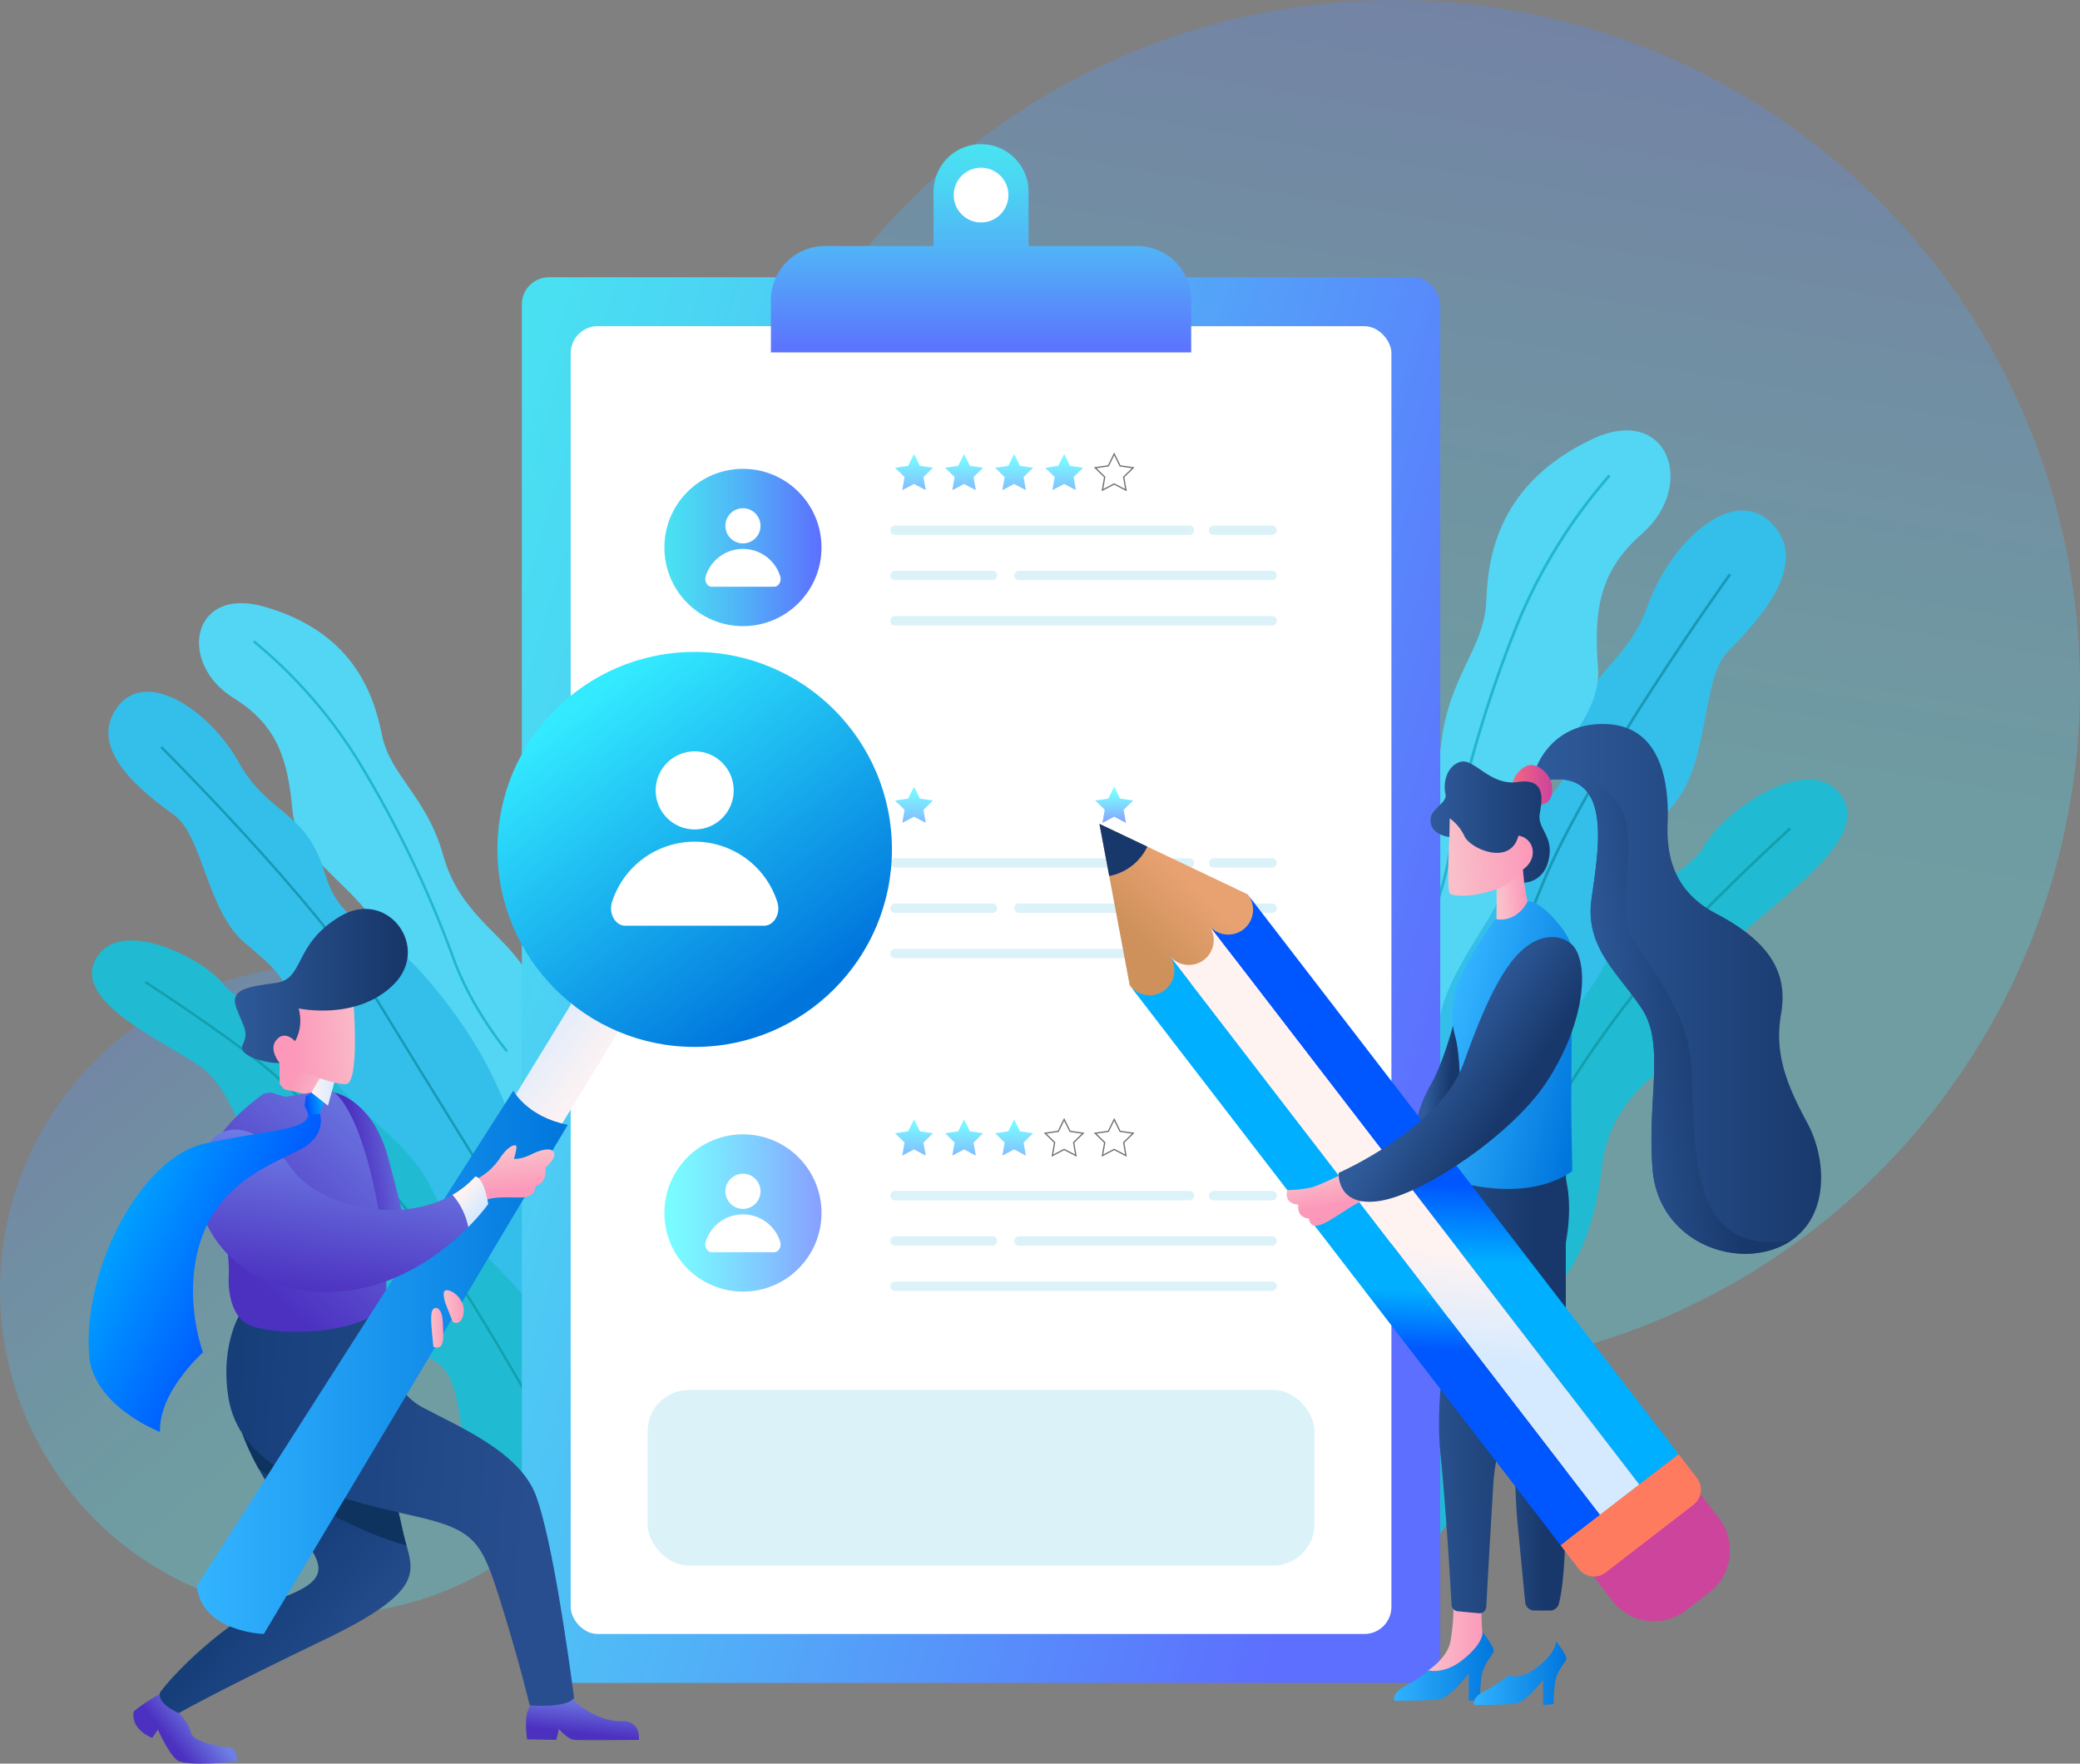 <svg xmlns="http://www.w3.org/2000/svg" xmlns:xlink="http://www.w3.org/1999/xlink" width="690" height="585" viewBox="0 0 690 585">
  <rect x="0" y="0" width="690" height="585" fill="#808080" stroke="none"/>
  <defs>
    <linearGradient id="linear-gradient" x1="0.487" y1="0.579" x2="0.612" y2="-0.155" gradientUnits="objectBoundingBox">
      <stop offset="0" stop-color="#49e3f2"/>
      <stop offset="0.172" stop-color="#4bd5f3"/>
      <stop offset="0.495" stop-color="#51b2f7"/>
      <stop offset="0.929" stop-color="#5b78fd"/>
      <stop offset="1" stop-color="#5d6fff"/>
    </linearGradient>
    <linearGradient id="linear-gradient-2" x1="0.587" y1="0.603" x2="-0.012" y2="-0.11" xlink:href="#linear-gradient"/>
    <linearGradient id="linear-gradient-3" x1="-0.113" y1="0.228" x2="0.943" y2="0.696" xlink:href="#linear-gradient"/>
    <linearGradient id="linear-gradient-4" x1="0" y1="0.5" x2="1" y2="0.5" xlink:href="#linear-gradient"/>
    <linearGradient id="linear-gradient-5" x1="0.507" y1="-0.047" x2="0.485" y2="1.335" gradientUnits="objectBoundingBox">
      <stop offset="0" stop-color="#78ffff"/>
      <stop offset="0.201" stop-color="#7af1ff"/>
      <stop offset="0.577" stop-color="#80ceff"/>
      <stop offset="1" stop-color="#889fff"/>
    </linearGradient>
    <linearGradient id="linear-gradient-6" x1="0.506" y1="-0.024" x2="0.485" y2="1.357" xlink:href="#linear-gradient-5"/>
    <linearGradient id="linear-gradient-7" x1="0.506" y1="-0.002" x2="0.485" y2="1.379" xlink:href="#linear-gradient-5"/>
    <linearGradient id="linear-gradient-8" x1="0.506" y1="0.02" x2="0.484" y2="1.402" xlink:href="#linear-gradient-5"/>
    <linearGradient id="linear-gradient-13" x1="0.494" y1="0.089" x2="0.513" y2="1" xlink:href="#linear-gradient-5"/>
    <linearGradient id="linear-gradient-14" x1="0" y1="0.5" x2="1" y2="0.5" xlink:href="#linear-gradient-5"/>
    <linearGradient id="linear-gradient-18" x1="0.5" y1="0.016" x2="0.5" y2="1.022" xlink:href="#linear-gradient"/>
    <linearGradient id="linear-gradient-19" x1="0.723" y1="0.442" x2="0.366" y2="0.643" gradientUnits="objectBoundingBox">
      <stop offset="0" stop-color="#6e7ee4"/>
      <stop offset="1" stop-color="#4c30c0"/>
    </linearGradient>
    <linearGradient id="linear-gradient-20" x1="0.681" y1="0.049" x2="0.443" y2="0.839" xlink:href="#linear-gradient-19"/>
    <linearGradient id="linear-gradient-21" x1="0.74" y1="0.95" x2="0.492" y2="0.621" gradientUnits="objectBoundingBox">
      <stop offset="0" stop-color="#284e8f"/>
      <stop offset="1" stop-color="#163f7a"/>
    </linearGradient>
    <linearGradient id="linear-gradient-22" x1="0.879" y1="0.521" x2="0.02" y2="0.44" xlink:href="#linear-gradient-21"/>
    <linearGradient id="linear-gradient-23" x1="1.2" y1="0.678" x2="0.321" y2="0.447" gradientUnits="objectBoundingBox">
      <stop offset="0" stop-color="#f9c0ca"/>
      <stop offset="1" stop-color="#fc99ba"/>
    </linearGradient>
    <linearGradient id="linear-gradient-24" x1="1.052" y1="0.323" x2="0.323" y2="0.549" xlink:href="#linear-gradient-19"/>
    <linearGradient id="linear-gradient-25" x1="0.893" y1="-0.057" x2="0.33" y2="0.829" xlink:href="#linear-gradient-19"/>
    <linearGradient id="linear-gradient-26" x1="0.374" y1="1.086" x2="0.749" y2="-0.655" gradientUnits="objectBoundingBox">
      <stop offset="0" stop-color="#fff3f2"/>
      <stop offset="1" stop-color="#d5eaff"/>
    </linearGradient>
    <linearGradient id="linear-gradient-27" x1="0.223" y1="0.123" x2="0.767" y2="0.863" gradientUnits="objectBoundingBox">
      <stop offset="0" stop-color="#33eaff"/>
      <stop offset="1" stop-color="#0076dd"/>
    </linearGradient>
    <linearGradient id="linear-gradient-28" y1="0.5" x2="1" y2="0.5" gradientUnits="objectBoundingBox">
      <stop offset="0" stop-color="#33b4ff"/>
      <stop offset="1" stop-color="#0076dd"/>
    </linearGradient>
    <linearGradient id="linear-gradient-30" x1="0.556" y1="0.123" x2="0.354" y2="0.918" xlink:href="#linear-gradient-19"/>
    <linearGradient id="linear-gradient-31" x1="0.123" y1="0.184" x2="0.691" y2="0.545" gradientUnits="objectBoundingBox">
      <stop offset="0" stop-color="#00afff"/>
      <stop offset="1" stop-color="#0057ff"/>
    </linearGradient>
    <linearGradient id="linear-gradient-32" x1="1.007" y1="0.406" x2="0.139" y2="0.545" xlink:href="#linear-gradient-31"/>
    <linearGradient id="linear-gradient-33" x1="0" y1="0.5" x2="1" y2="0.5" xlink:href="#linear-gradient-26"/>
    <linearGradient id="linear-gradient-35" x1="1.081" y1="0.463" x2="0.344" y2="0.524" xlink:href="#linear-gradient-23"/>
    <linearGradient id="linear-gradient-36" x1="0.463" y1="0.121" x2="0.556" y2="0.798" xlink:href="#linear-gradient-23"/>
    <linearGradient id="linear-gradient-37" x1="0.373" y1="0.227" x2="0.749" y2="0.711" xlink:href="#linear-gradient-26"/>
    <linearGradient id="linear-gradient-38" x1="0" y1="0.5" x2="1" y2="0.5" xlink:href="#linear-gradient-23"/>
    <linearGradient id="linear-gradient-42" y1="0.5" x2="1" y2="0.5" gradientUnits="objectBoundingBox">
      <stop offset="0" stop-color="#2f5b9b"/>
      <stop offset="1" stop-color="#18386b"/>
    </linearGradient>
    <linearGradient id="linear-gradient-47" x1="-0.223" y1="0.552" x2="0.663" y2="0.496" xlink:href="#linear-gradient-42"/>
    <linearGradient id="linear-gradient-48" x1="-0.27" y1="0.547" x2="0.721" y2="0.477" xlink:href="#linear-gradient-42"/>
    <linearGradient id="linear-gradient-49" x1="0.234" y1="0.476" x2="0.63" y2="0.554" xlink:href="#linear-gradient-42"/>
    <linearGradient id="linear-gradient-50" x1="0.161" y1="0.56" x2="0.936" y2="0.417" xlink:href="#linear-gradient-23"/>
    <linearGradient id="linear-gradient-51" x1="0.081" y1="0.505" x2="0.903" y2="0.441" xlink:href="#linear-gradient-23"/>
    <linearGradient id="linear-gradient-52" x1="0.094" y1="0.31" x2="0.97" y2="0.833" xlink:href="#linear-gradient-28"/>
    <linearGradient id="linear-gradient-53" x1="0.516" y1="0.268" x2="0.209" y2="0.625" gradientUnits="objectBoundingBox">
      <stop offset="0" stop-color="#e8a272"/>
      <stop offset="1" stop-color="#ce915b"/>
    </linearGradient>
    <linearGradient id="linear-gradient-54" x1="-5.526" y1="8.552" x2="-4.419" y2="8.552" xlink:href="#linear-gradient-42"/>
    <linearGradient id="linear-gradient-55" x1="1.597" y1="-2.225" x2="1.604" y2="-1.428" gradientUnits="objectBoundingBox">
      <stop offset="0" stop-color="#f46682"/>
      <stop offset="1" stop-color="#cc449c"/>
    </linearGradient>
    <linearGradient id="linear-gradient-56" x1="2.312" y1="-1.584" x2="1.891" y2="-0.978" gradientUnits="objectBoundingBox">
      <stop offset="0" stop-color="#ffbd33"/>
      <stop offset="1" stop-color="#ff7b60"/>
    </linearGradient>
    <linearGradient id="linear-gradient-57" x1="0.265" y1="0.613" x2="0.269" y2="0.485" xlink:href="#linear-gradient-31"/>
    <linearGradient id="linear-gradient-58" x1="0.355" y1="0.532" x2="0.34" y2="0.714" xlink:href="#linear-gradient-26"/>
    <linearGradient id="linear-gradient-59" x1="0.437" y1="0.562" x2="0.433" y2="0.659" xlink:href="#linear-gradient-31"/>
    <linearGradient id="linear-gradient-60" x1="0.438" y1="0.232" x2="0.559" y2="0.633" xlink:href="#linear-gradient-23"/>
    <linearGradient id="linear-gradient-61" x1="0.406" y1="0.434" x2="0.688" y2="0.641" xlink:href="#linear-gradient-42"/>
    <linearGradient id="linear-gradient-63" x1="0.183" y1="0.564" x2="0.685" y2="0.447" xlink:href="#linear-gradient-42"/>
    <linearGradient id="linear-gradient-64" x1="0" y1="0.5" x2="1" y2="0.5" xlink:href="#linear-gradient-55"/>
  </defs>
  <g id="Vector_Smart_Object2" data-name="Vector Smart Object2" transform="translate(-188.626 -92.505)">
    <ellipse id="Ellipse_13" data-name="Ellipse 13" cx="227.443" cy="227.699" rx="227.443" ry="227.699" transform="translate(423.741 92.504)" opacity="0.3" fill="url(#linear-gradient)"/>
    <ellipse id="Ellipse_14" data-name="Ellipse 14" cx="107.465" cy="107.586" rx="107.465" ry="107.586" transform="translate(188.626 412.851)" opacity="0.3" fill="url(#linear-gradient-2)"/>
    <g id="Group_41" data-name="Group 41">
      <path id="Path_563" data-name="Path 563" d="M636.775,644.4c18.016-29.578,58.167-77.271,57.806-95.466s.585-23.6,8.985-29.091,14.7-23.373,16.475-40.229,12.7-28.634,25.977-36.3,8.723-30.62,23.1-43.472,41.023-30.975,29.568-44.39-39.112,7.162-44.559,17.482-32.528,19.958-46.322,44-20.548,45.257-32.62,52.592-24.543,35.129-28.812,62.347S636.775,644.4,636.775,644.4Z" fill="#20bad3"/>
      <path id="Path_564" data-name="Path 564" d="M782.479,367.3s-30.924,28.22-42.244,42.68-26.473,32.322-43.29,63.653S655.1,579.09,655.1,579.09" fill="none" stroke="#12a0af" stroke-miterlimit="10" stroke-width="0.906"/>
      <path id="Path_565" data-name="Path 565" d="M651.45,538.257c8.464-42.162,33.452-55.645,39.395-78.022s30.029-36.788,35.468-61.733,5.764-25.367,17.691-39.385,8.753-41.47,18.049-50.814,27.6-28.661,14.362-42.132-34.062,7.01-41.219,27.3-21.473,21.393-24.375,44.614S695,357.378,678.6,385.51,656.747,435.6,653.43,475.144,651.45,538.257,651.45,538.257Z" fill="#34bfea"/>
      <path id="Path_566" data-name="Path 566" d="M666.346,429.625c3.725-19.776,26.716-41.154,27.257-60.774s26.681-34.819,25.134-54.76.785-32.434,14.652-44.609c18.2-15.979,8.564-43.246-16.694-31.26-30.159,14.313-34.5,37.576-35,53.412s-12.532,24.988-15,47.784c-2.948,27.182-24.658,35.8-25.344,58.183S666.346,429.625,666.346,429.625Z" fill="#53d5f4"/>
      <path id="Path_567" data-name="Path 567" d="M762.537,282.987s-47.236,65.705-62.384,103.2-33.794,82.6-33.794,82.6" fill="none" stroke="#1899b7" stroke-miterlimit="10" stroke-width="0.906"/>
      <path id="Path_568" data-name="Path 568" d="M722.583,250.182a178.491,178.491,0,0,0-30.361,48.778,411.386,411.386,0,0,0-22.99,78.227c-3.584,19.789-13.9,37.173-13.9,37.173" fill="none" stroke="#21b6ce" stroke-miterlimit="10" stroke-width="0.906"/>
    </g>
    <g id="Group_42" data-name="Group 42">
      <path id="Path_569" data-name="Path 569" d="M407.35,643.05c-20.391-23.631-63.14-60.091-65.508-76.322s-4.009-20.9-12.288-24.535-16.529-18.6-20.595-33.33-15.521-23.58-28.462-28.428S268.215,454.5,253.534,445.2s-41.054-21.465-32.852-35.09,35.836.575,42.2,8.944,31.872,12.928,47.691,32.264,24.959,37.2,36.777,41.931,27.014,27.6,34.833,51.169S407.35,643.05,407.35,643.05Z" fill="#20bad3"/>
      <path id="Path_570" data-name="Path 570" d="M236.843,418.244s31.667,20.511,43.87,31.692,28.316,24.819,47.9,50.186,52.795,87.567,52.795,87.567" fill="none" stroke="#12a0af" stroke-miterlimit="10" stroke-width="0.816"/>
      <path id="Path_571" data-name="Path 571" d="M349.315,456.456c-6.235-17.032-29.837-32.636-33.217-50s-28.87-27.007-30.441-44.968-5.492-28.723-19.621-37.495c-18.543-11.513-14.006-37.185,10.224-30.268,28.932,8.26,36.229,28.3,39.012,42.309s14.836,20.362,20.4,40.266c6.639,23.733,27.216,28.182,31.134,47.98,2.172,10.974,1.013,31.381-4.42,36.951C358.021,465.709,349.315,456.456,349.315,456.456Z" fill="#53d5f4"/>
      <path id="Path_572" data-name="Path 572" d="M378.615,550.841c-13.757-36.235-37.968-44.523-46.559-63.54s-32.137-28.263-40.661-49.637-8.874-21.7-21.551-32.4-13.911-35.578-23.559-42.508-28.777-21.4-19-35.335,31.323,1.188,40.685,18.169,22.255,15.842,28.267,36.059,16.917,14.811,35.662,37.394,26.83,41.3,35.624,75.971S378.615,550.841,378.615,550.841Z" fill="#34bfea"/>
      <path id="Path_573" data-name="Path 573" d="M272.791,305.231A160.8,160.8,0,0,1,307,344.105a370.692,370.692,0,0,1,32,66.152c6.111,17.065,17.849,30.995,17.849,30.995" fill="none" stroke="#21b6ce" stroke-miterlimit="10" stroke-width="0.816"/>
      <path id="Path_574" data-name="Path 574" d="M242.114,340.318s51.711,51.426,70.721,82.523,42.256,68.441,42.256,68.441" fill="none" stroke="#1899b7" stroke-miterlimit="10" stroke-width="0.816"/>
    </g>
    <g id="Group_50" data-name="Group 50">
      <rect id="Rectangle_22" data-name="Rectangle 22" width="304.66" height="466.246" rx="8.98" transform="translate(361.741 184.477)" fill="url(#linear-gradient-3)"/>
      <rect id="Rectangle_23" data-name="Rectangle 23" width="272.258" height="433.807" rx="8.98" transform="translate(377.942 200.696)" fill="#fff"/>
      <g id="Group_44" data-name="Group 44">
        <ellipse id="Ellipse_15" data-name="Ellipse 15" cx="26.06" cy="26.089" rx="26.06" ry="26.089" transform="translate(409.025 248.018)" fill="url(#linear-gradient-4)"/>
        <g id="Group_43" data-name="Group 43">
          <path id="Path_575" data-name="Path 575" d="M424.727,287.127c-1.467,0-2.5-1.778-2.008-3.466a12.958,12.958,0,0,1,24.731,0c.5,1.689-.542,3.466-2.008,3.466Z" fill="#fff"/>
          <ellipse id="Ellipse_16" data-name="Ellipse 16" cx="5.829" cy="5.835" rx="5.829" ry="5.835" transform="translate(429.256 261.086)" fill="#fff"/>
        </g>
        <path id="Path_576" data-name="Path 576" d="M491.829,253.033l3.9,2.05-.744-4.343,3.152-3.076-4.355-.634-1.948-3.951-1.948,3.951-4.356.634,3.152,3.076-.744,4.343Z" fill="url(#linear-gradient-5)"/>
        <path id="Path_577" data-name="Path 577" d="M508.431,253.033l3.9,2.05-.744-4.343,3.152-3.076-4.355-.634-1.948-3.951-1.948,3.951-4.356.634,3.152,3.076-.744,4.343Z" fill="url(#linear-gradient-6)"/>
        <path id="Path_578" data-name="Path 578" d="M525.032,253.033l3.9,2.05-.744-4.343,3.152-3.076-4.355-.634-1.948-3.951-1.948,3.951-4.355.634,3.152,3.076-.744,4.343Z" fill="url(#linear-gradient-7)"/>
        <path id="Path_579" data-name="Path 579" d="M541.633,253.033l3.9,2.05-.744-4.343,3.152-3.076-4.356-.634-1.948-3.951-1.948,3.951-4.355.634,3.152,3.076-.744,4.343Z" fill="url(#linear-gradient-8)"/>
        <path id="Path_580" data-name="Path 580" d="M558.235,253.033l3.9,2.05-.744-4.343,3.152-3.076-4.355-.634-1.948-3.951-1.948,3.951-4.355.634,3.152,3.076-.744,4.343Z" fill="none" stroke="#707070" stroke-miterlimit="10" stroke-width="0.416"/>
        <line id="Line_1" data-name="Line 1" x2="97.674" transform="translate(485.526 268.372)" fill="none" stroke="#dcf2f9" stroke-linecap="round" stroke-miterlimit="10" stroke-width="3.116"/>
        <line id="Line_2" data-name="Line 2" x2="32.324" transform="translate(485.526 283.395)" fill="none" stroke="#dcf2f9" stroke-linecap="round" stroke-miterlimit="10" stroke-width="3.116"/>
        <line id="Line_3" data-name="Line 3" x2="83.963" transform="translate(526.659 283.395)" fill="none" stroke="#dcf2f9" stroke-linecap="round" stroke-miterlimit="10" stroke-width="3.116"/>
        <line id="Line_4" data-name="Line 4" x2="125.095" transform="translate(485.526 298.417)" fill="none" stroke="#dcf2f9" stroke-linecap="round" stroke-miterlimit="10" stroke-width="3.116"/>
        <line id="Line_5" data-name="Line 5" x2="19.409" transform="translate(591.212 268.372)" fill="none" stroke="#dcf2f9" stroke-linecap="round" stroke-miterlimit="10" stroke-width="3.116"/>
      </g>
      <g id="Group_46" data-name="Group 46">
        <g id="Group_45" data-name="Group 45">
          <path id="Path_581" data-name="Path 581" d="M424.727,397.5c-1.467,0-2.5-1.778-2.008-3.466a12.958,12.958,0,0,1,24.731,0c.5,1.689-.542,3.466-2.008,3.466Z" fill="#fff"/>
          <ellipse id="Ellipse_17" data-name="Ellipse 17" cx="5.829" cy="5.835" rx="5.829" ry="5.835" transform="translate(429.256 371.455)" fill="#fff"/>
        </g>
        <path id="Path_582" data-name="Path 582" d="M491.829,363.4l3.9,2.05-.744-4.343,3.152-3.076-4.355-.634-1.948-3.951-1.948,3.951-4.356.634,3.152,3.076-.744,4.343Z" fill="url(#linear-gradient-5)"/>
        <path id="Path_583" data-name="Path 583" d="M508.431,363.4l3.9,2.05-.744-4.343,3.152-3.076-4.355-.634-1.948-3.951-1.948,3.951-4.356.634,3.152,3.076-.744,4.343Z" fill="url(#linear-gradient-6)"/>
        <path id="Path_584" data-name="Path 584" d="M525.032,363.4l3.9,2.05-.744-4.343,3.152-3.076-4.355-.634-1.948-3.951-1.948,3.951-4.355.634,3.152,3.076-.744,4.343Z" fill="url(#linear-gradient-7)"/>
        <path id="Path_585" data-name="Path 585" d="M541.633,363.4l3.9,2.05-.744-4.343,3.152-3.076-4.356-.634-1.948-3.951-1.948,3.951-4.355.634,3.152,3.076-.744,4.343Z" fill="url(#linear-gradient-8)"/>
        <path id="Path_586" data-name="Path 586" d="M558.235,363.4l3.9,2.05-.744-4.343,3.152-3.076-4.355-.634-1.948-3.951-1.948,3.951-4.355.634,3.152,3.076-.744,4.343Z" fill="url(#linear-gradient-13)"/>
        <line id="Line_6" data-name="Line 6" x2="97.674" transform="translate(485.526 378.741)" fill="none" stroke="#dcf2f9" stroke-linecap="round" stroke-miterlimit="10" stroke-width="3.116"/>
        <line id="Line_7" data-name="Line 7" x2="32.324" transform="translate(485.526 393.763)" fill="none" stroke="#dcf2f9" stroke-linecap="round" stroke-miterlimit="10" stroke-width="3.116"/>
        <line id="Line_8" data-name="Line 8" x2="83.963" transform="translate(526.659 393.763)" fill="none" stroke="#dcf2f9" stroke-linecap="round" stroke-miterlimit="10" stroke-width="3.116"/>
        <line id="Line_9" data-name="Line 9" x2="125.095" transform="translate(485.526 408.786)" fill="none" stroke="#dcf2f9" stroke-linecap="round" stroke-miterlimit="10" stroke-width="3.116"/>
        <line id="Line_10" data-name="Line 10" x2="19.409" transform="translate(591.212 378.741)" fill="none" stroke="#dcf2f9" stroke-linecap="round" stroke-miterlimit="10" stroke-width="3.116"/>
      </g>
      <g id="Group_48" data-name="Group 48">
        <ellipse id="Ellipse_18" data-name="Ellipse 18" cx="26.06" cy="26.089" rx="26.06" ry="26.089" transform="translate(409.025 468.755)" fill="url(#linear-gradient-14)"/>
        <g id="Group_47" data-name="Group 47">
          <path id="Path_587" data-name="Path 587" d="M424.727,507.865c-1.467,0-2.5-1.778-2.008-3.466a12.958,12.958,0,0,1,24.731,0c.5,1.689-.542,3.466-2.008,3.466Z" fill="#fff"/>
          <ellipse id="Ellipse_19" data-name="Ellipse 19" cx="5.829" cy="5.835" rx="5.829" ry="5.835" transform="translate(429.256 481.824)" fill="#fff"/>
        </g>
        <path id="Path_588" data-name="Path 588" d="M491.829,473.771l3.9,2.05-.744-4.343,3.152-3.076-4.355-.634-1.948-3.951-1.948,3.951-4.356.634,3.152,3.076-.744,4.343Z" fill="url(#linear-gradient-5)"/>
        <path id="Path_589" data-name="Path 589" d="M508.431,473.771l3.9,2.05-.744-4.343,3.152-3.076-4.355-.634-1.948-3.951-1.948,3.951-4.356.634,3.152,3.076-.744,4.343Z" fill="url(#linear-gradient-6)"/>
        <path id="Path_590" data-name="Path 590" d="M525.032,473.771l3.9,2.05-.744-4.343,3.152-3.076-4.355-.634-1.948-3.951-1.948,3.951-4.355.634,3.152,3.076-.744,4.343Z" fill="url(#linear-gradient-7)"/>
        <path id="Path_591" data-name="Path 591" d="M541.633,473.771l3.9,2.05-.744-4.343,3.152-3.076-4.356-.634-1.948-3.951-1.948,3.951-4.355.634,3.152,3.076-.744,4.343Z" fill="none" stroke="#707070" stroke-miterlimit="10" stroke-width="0.416"/>
        <path id="Path_592" data-name="Path 592" d="M558.235,473.771l3.9,2.05-.744-4.343,3.152-3.076-4.355-.634-1.948-3.951-1.948,3.951-4.355.634,3.152,3.076-.744,4.343Z" fill="none" stroke="#707070" stroke-miterlimit="10" stroke-width="0.416"/>
        <line id="Line_11" data-name="Line 11" x2="97.674" transform="translate(485.526 489.11)" fill="none" stroke="#dcf2f9" stroke-linecap="round" stroke-miterlimit="10" stroke-width="3.116"/>
        <line id="Line_12" data-name="Line 12" x2="32.324" transform="translate(485.526 504.132)" fill="none" stroke="#dcf2f9" stroke-linecap="round" stroke-miterlimit="10" stroke-width="3.116"/>
        <line id="Line_13" data-name="Line 13" x2="83.963" transform="translate(526.659 504.132)" fill="none" stroke="#dcf2f9" stroke-linecap="round" stroke-miterlimit="10" stroke-width="3.116"/>
        <line id="Line_14" data-name="Line 14" x2="125.095" transform="translate(485.526 519.155)" fill="none" stroke="#dcf2f9" stroke-linecap="round" stroke-miterlimit="10" stroke-width="3.116"/>
        <line id="Line_15" data-name="Line 15" x2="19.409" transform="translate(591.212 489.11)" fill="none" stroke="#dcf2f9" stroke-linecap="round" stroke-miterlimit="10" stroke-width="3.116"/>
      </g>
      <rect id="Rectangle_24" data-name="Rectangle 24" width="221.228" height="58.293" rx="13.746" transform="translate(403.457 553.525)" fill="#dcf2f9"/>
      <g id="Group_49" data-name="Group 49">
        <path id="Path_593" data-name="Path 593" d="M565.843,174.105H529.83v-18a15.768,15.768,0,0,0-15.759-15.776h0A15.768,15.768,0,0,0,498.313,156.1v18H462.3a17.95,17.95,0,0,0-17.94,17.96V209.4H583.783V192.065A17.95,17.95,0,0,0,565.843,174.105Z" fill="url(#linear-gradient-18)"/>
        <ellipse id="Ellipse_20" data-name="Ellipse 20" cx="9.074" cy="9.084" rx="9.074" ry="9.084" transform="translate(504.998 148.13)" fill="#fff"/>
      </g>
    </g>
    <g id="Group_51" data-name="Group 51">
      <path id="Path_594" data-name="Path 594" d="M248.488,658.323l-.475,2.385s3.205,3.149,3.917,6.477,10.565,4.873,13.058,4.991,2.256,4.635,2.256,4.635-17.213,1.9-20.062-.594-6.173-9.983-6.173-9.983l-1.9,2.733s-7.212-2.644-6.143-8.705c1.959-2.05,9.972-6.685,9.972-6.685Z" fill="url(#linear-gradient-19)"/>
      <path id="Path_595" data-name="Path 595" d="M365.357,657.1a10.254,10.254,0,0,0-2.226,6.507,33.826,33.826,0,0,0,.356,5.838l9.66.178.89-3.61s2.938,3.432,5.03,3.61,21.5,0,21.5,0,.89-6.472-5.965-6.222-15.18-5.455-16.248-7.906C376,656.118,365.357,657.1,365.357,657.1Z" fill="url(#linear-gradient-20)"/>
      <path id="Path_596" data-name="Path 596" d="M296.091,636.465c-35.97,17.291-48.078,24.244-48.078,24.244s-7.36-2.793-6.292-6.834c4.749-6.537,23.149-25.194,40-31.257s14.126-10.933,6.887-20.916a211.628,211.628,0,0,1-14.22-22.1,83.26,83.26,0,0,1-6.251-14.059,31.083,31.083,0,0,1-1.61-8.411c2.314-22.461,5.164-28.524,5.164-28.524h34.009s8.806,37.939,13.807,59.7c1.319,5.744,2.374,10.361,2.931,12.855.31,1.383.675,2.687,1.026,3.937C326.147,614.665,327.9,621.175,296.091,636.465Z" fill="url(#linear-gradient-21)"/>
      <path id="Path_597" data-name="Path 597" d="M323.47,605.1c-20.321-5.378-41.982-20.328-49.077-25.5a83.26,83.26,0,0,1-6.251-14.059l2.782-1.995,48.589,24.76c1.319,5.744,2.374,10.361,2.931,12.855C322.753,602.55,323.119,603.854,323.47,605.1Z" fill="#0e335e"/>
      <path id="Path_598" data-name="Path 598" d="M269.025,526.95s-7.58,10.662-4.63,29.117c4.422,27.661,42.617,34.94,62.322,39.456s21.724,8.557,27.778,27.69,9.853,34.94,9.853,34.94,12.138,1.129,14.72-2.436c-1.959-14.885-7.241-52.35-12.583-66.968s-25.619-22.985-37.809-29.473c-14.067-7.487-15.729-33.038-15.729-33.038Z" fill="url(#linear-gradient-22)"/>
      <path id="Path_599" data-name="Path 599" d="M296.091,448.841v4.724l-4.006,2.317-9.17-2.05L281.4,452.1l-.03-7.033,8.043.654Z" fill="url(#linear-gradient-23)"/>
      <path id="Path_600" data-name="Path 600" d="M299.583,454.9s12.533,2.288,17.756,21.421,6.41,26.5,6.41,26.5l-12.083.594L302.258,474.3Z" fill="url(#linear-gradient-24)"/>
      <path id="Path_601" data-name="Path 601" d="M268.906,530.4c5.817,6.536,46.059,5.348,47.662-7.487s-5.424-59.833-17.777-68.632l-4.926-.891-1.959,1.515-8.636,1.426L278.4,454.9l-2.255.356s-16.026,11.082-17.094,20.233,6.054,28.047,5.461,39.575S268.906,530.4,268.906,530.4Z" fill="url(#linear-gradient-25)"/>
      <rect id="Rectangle_25" data-name="Rectangle 25" width="48.522" height="18.116" transform="matrix(0.522, -0.853, 0.853, 0.523, 355.064, 463.197)" fill="url(#linear-gradient-26)"/>
      <ellipse id="Ellipse_21" data-name="Ellipse 21" cx="65.438" cy="65.512" rx="65.438" ry="65.512" transform="translate(353.634 308.749)" fill="url(#linear-gradient-27)"/>
      <path id="Path_602" data-name="Path 602" d="M358.922,454.278s4.525,8.657,18.057,11.331L276.147,634.5s-20.655-.594-22.2-15.925Z" fill="url(#linear-gradient-28)"/>
      <ellipse id="Ellipse_22" data-name="Ellipse 22" cx="51.28" cy="51.338" rx="51.28" ry="51.338" transform="translate(367.793 322.923)" fill="url(#linear-gradient-4)"/>
      <path id="Path_603" data-name="Path 603" d="M350.578,491.891a67.144,67.144,0,0,1-6.617,7.608c-10.279,10.366-31.948,26.881-60.81,19.845-23.917-5.83-34.564-30.772-26.6-45.515,5.455-10.1,17.7-9.151,28.741,6.179,9.5,13.188,36.124,18.724,53.433,8.818a30.486,30.486,0,0,0,7.583-6.085S349.034,482.621,350.578,491.891Z" fill="url(#linear-gradient-30)"/>
      <path id="Path_604" data-name="Path 604" d="M294.132,460.814l.594,1.07s2.552,7.071-6.351,11.825-26.235,10.458-32.883,29.473.475,37.911.475,37.911-14.839,13.192-14.245,26.383c0,0-21.486-8.2-23.445-24.6-2.671-28.731,16.966-66.408,38.271-71.039,21.737-4.724,34.528-4.353,34.3-9.953A5.071,5.071,0,0,1,294.132,460.814Z" fill="url(#linear-gradient-31)"/>
      <path id="Path_605" data-name="Path 605" d="M296.328,457.309l-1.6,4.574s-3.131.713-3.88,0c-.809-1.723-1.224-2.614-1.224-2.614l.475-3.149,1.81-1.218,3.962.98Z" fill="url(#linear-gradient-32)"/>
      <path id="Path_606" data-name="Path 606" d="M291.906,454.9l5.52,4.367,2.4-8.794-4.6-1.188Z" fill="url(#linear-gradient-33)"/>
      <path id="Path_607" data-name="Path 607" d="M291.906,454.9l-2.285,8.17-13.473-7.814s2.523-4.991,5.223-4.189A63.039,63.039,0,0,0,291.906,454.9Z" fill="url(#linear-gradient-33)"/>
      <path id="Path_608" data-name="Path 608" d="M305.825,424.032s2.255,27.572-2.374,28.047-22.08-7.012-22.08-7.012l-2.968-1.9-3.086-7.963,11.4-12.716Z" fill="url(#linear-gradient-35)"/>
      <path id="Path_609" data-name="Path 609" d="M346.3,483.869a21.4,21.4,0,0,0,7.916-6.826c2.947-4.512,5.085-4.917,5.6-4.512s-.693,4.339-.693,4.339,2.056.4,6.1-1.623c2.266-1.134,5.232-1.9,6.38-1.226,2.947,1.735-2.08,5.814-2.08,5.814s.91,4.859-3.236,6.117c0,0,.115,3.818-5.085,3.76s-9.418-.289-12.192,1.157C347.287,486.819,346.3,483.869,346.3,483.869Z" fill="url(#linear-gradient-36)"/>
      <path id="Path_610" data-name="Path 610" d="M350.578,491.891a67.144,67.144,0,0,1-6.617,7.608,22.97,22.97,0,0,0-5.239-10.673,30.486,30.486,0,0,0,7.583-6.085S349.034,482.621,350.578,491.891Z" fill="url(#linear-gradient-37)"/>
      <path id="Path_611" data-name="Path 611" d="M336.357,524.69s-1.086-3.283-.178-4.037,4.718.744,6.022,4.731c.947,2.9-.635,7.182-3.377,5.621Z" fill="url(#linear-gradient-38)"/>
      <path id="Path_612" data-name="Path 612" d="M334.99,534.326s.194.348,2.171.737,2.739-3.063,1.788-6.621c-1.351-5.056-3.835-6.136-4.731-4.907s-.343,4.357-.343,4.357Z" fill="url(#linear-gradient-38)"/>
      <path id="Path_613" data-name="Path 613" d="M332.011,535.469c-.451-4.857-.656-8.06.5-8.885s2.874.468,2.984,4.3,1.149,9.912-3.077,8.374Z" fill="url(#linear-gradient-38)"/>
      <path id="Path_614" data-name="Path 614" d="M329.067,537.443c-.792-5.854,1.032-7.6,2.492-6.831s2.118,10.448.259,11.29C329.779,542.824,329.674,541.921,329.067,537.443Z" fill="url(#linear-gradient-38)"/>
      <path id="Path_615" data-name="Path 615" d="M287.722,427s19.409,4.278,31.636-8.081-2.255-31.85-17.925-22.461-11.633,20.8-21.368,22.1-15.432,2.139-12.939,8.557,4.036,7.725,2.018,11.884,9.378,6.418,12.227,6.061c0,0-3.783-4.373-1.039-7.636,2.849-3.387,6.143.446,6.143.446S289.413,433.688,287.722,427Z" fill="url(#linear-gradient-42)"/>
    </g>
    <g id="Group_52" data-name="Group 52">
      <path id="Path_616" data-name="Path 616" d="M396.064,399.57c-3.258,0-5.563-3.949-4.461-7.7a28.786,28.786,0,0,1,54.94,0c1.1,3.751-1.2,7.7-4.461,7.7Z" fill="#fff"/>
      <ellipse id="Ellipse_23" data-name="Ellipse 23" cx="12.948" cy="12.963" rx="12.948" ry="12.963" transform="translate(406.125 341.719)" fill="#fff"/>
    </g>
    <g id="Group_54" data-name="Group 54">
      <path id="Path_617" data-name="Path 617" d="M680.085,625.857s-.148,8.289.92,11.082a7.724,7.724,0,0,1-2.552,5.348l-7.894,6.3-8.132.713v-2.733s6.173-3.981,7.3-9.329a67.2,67.2,0,0,0,1.068-12.122Z" fill="url(#linear-gradient-38)"/>
      <path id="Path_618" data-name="Path 618" d="M680.379,633.741s3.891,4.981,3.772,6.348-3.68,4.219-4.155,9.21a66.354,66.354,0,0,0-.415,7.071l-3.739.3v-8.973s-6.285,8.022-9.849,8.5-14.723.475-14.723.475-1.358-2.363,3.324-4.813a35.742,35.742,0,0,0,7.835-5.289s5.239,1.4,11.277-3.387C681.243,637.207,680.379,633.741,680.379,633.741Z" fill="url(#linear-gradient-28)"/>
      <path id="Path_619" data-name="Path 619" d="M704.45,622.381s-.594,10.28,0,13.489a38.029,38.029,0,0,1,.534,6.6L697.269,649l-5.7,2.5-2.493-3.268s4.748-3.03,5.342-11.023.712-15.123.712-15.123Z" fill="url(#linear-gradient-38)"/>
      <path id="Path_620" data-name="Path 620" d="M704.749,636.791s3.608,4.619,3.5,5.887-3.412,3.912-3.853,8.541a61.549,61.549,0,0,0-.385,6.557l-3.468.275v-8.32s-5.828,7.439-9.133,7.88-13.653.441-13.653.441-1.259-2.191,3.082-4.463a51.837,51.837,0,0,0,8.24-5.358s3.883,1.749,9.483-2.687C705.55,640.005,704.749,636.791,704.749,636.791Z" fill="url(#linear-gradient-28)"/>
      <path id="Path_621" data-name="Path 621" d="M708.13,480.483s-.178,31.731,0,67.83c.165,33.529.588,65.225-2.4,76.208a2.986,2.986,0,0,1-2.885,2.193h-5.273a2.994,2.994,0,0,1-2.977-2.669c-.436-3.977-1.373-14.394-2.487-25.55-1.6-16.044-.623-45.368-4.9-63.551s-4.273-50.805-4.273-50.805Z" fill="url(#linear-gradient-47)"/>
      <path id="Path_622" data-name="Path 622" d="M706.706,479.413s5.461,10.815,0,31.256-21.368,52.766-22.673,73.8c-1.053,16.96-2.028,34.77-2.367,41.034a2.252,2.252,0,0,1-2.462,2.122l-7.011-.665a2.253,2.253,0,0,1-2.037-2.117c-.4-7.113-1.873-32.334-3.692-50.238-2.137-21.035,3.561-45.992,5.7-62.393a117.974,117.974,0,0,0,.178-29.485Z" fill="url(#linear-gradient-48)"/>
      <path id="Path_623" data-name="Path 623" d="M671.331,430.212s-3.8,14.974-8.31,22.461a40.125,40.125,0,0,0-5.1,15.925l11.04-6.3,7.835-13.429Z" fill="url(#linear-gradient-49)"/>
      <path id="Path_624" data-name="Path 624" d="M694.776,383.566l-.534,1.723,1.068,6.358v4.516l-8.725,5.526-1.543-4.278s.119-9.745,0-11.29l8.428-5.942A4.387,4.387,0,0,1,694.776,383.566Z" fill="url(#linear-gradient-50)"/>
      <path id="Path_625" data-name="Path 625" d="M668.244,368.235l1.187,1.9s-.89,16.163,0,18.48,19.053,1.07,24.395-7.7l2.493,1.278,2.968-4.16-.3-5.764-5.342-4.813-12.939-3.8-10.8-1.485-2.552,2.139Z" fill="url(#linear-gradient-51)"/>
      <path id="Path_626" data-name="Path 626" d="M695.31,391.647s-3.205,6.833-10.268,5.764c0,0-.178-1.307-5.817,8.022s-11.248,18.183-7.864,30.84.267,39.931.089,42.962-.356,4.991-.356,4.991,23.148,7.754,39.085-3.209c0,0-.03-4.694-.267-15.687s.415-51.043.267-57.342S698.337,389.984,695.31,391.647Z" fill="url(#linear-gradient-52)"/>
      <g id="Group_53" data-name="Group 53">
        <path id="Path_627" data-name="Path 627" d="M575.963,424.9l-8.451-.92-4.127-4.632-6.8-36.27-3.244-17.3,15.888,7.551,33.3,15.829,2.946,4.62-2.139,8.761Z" fill="url(#linear-gradient-53)"/>
        <path id="Path_628" data-name="Path 628" d="M564.073,379.718a17.493,17.493,0,0,1-7.488,3.361l-3.244-17.3,15.887,7.551A17.527,17.527,0,0,1,564.073,379.718Z" fill="url(#linear-gradient-54)"/>
        <path id="Rectangle_26" data-name="Rectangle 26" d="M0,0H12.535A17.46,17.46,0,0,1,30,17.46v9.763a17.46,17.46,0,0,1-17.46,17.46H0a0,0,0,0,1,0,0V0A0,0,0,0,1,0,0Z" transform="matrix(0.61, 0.792, -0.792, 0.611, 751.22, 586.233)" fill="url(#linear-gradient-55)"/>
        <path id="Rectangle_27" data-name="Rectangle 27" d="M0,0H10.009a6.325,6.325,0,0,1,6.325,6.325V43.108a6.325,6.325,0,0,1-6.325,6.325H0a0,0,0,0,1,0,0V0A0,0,0,0,1,0,0Z" transform="matrix(0.61, 0.792, -0.792, 0.611, 745.447, 574.839)" fill="url(#linear-gradient-56)"/>
        <path id="Path_629" data-name="Path 629" d="M745.448,574.84,732.4,584.9,589.478,399.22h0a8.239,8.239,0,1,0,13.046-10.064Z" fill="url(#linear-gradient-57)"/>
        <path id="Path_630" data-name="Path 630" d="M732.4,584.9,719.353,594.97,576.431,409.285h0a8.239,8.239,0,1,0,13.046-10.064Z" fill="url(#linear-gradient-58)"/>
        <path id="Path_631" data-name="Path 631" d="M719.354,594.969l-13.048,10.065L563.384,419.35h0a8.239,8.239,0,1,0,13.046-10.064Z" fill="url(#linear-gradient-59)"/>
      </g>
      <path id="Path_632" data-name="Path 632" d="M647.351,475.016s-19.676,10.594-24.068,11.439a41.53,41.53,0,0,1-7.636.8s-1.464,4.51,3.7,4.807c0,0-.838,4.38,3.554,4.617,0,0-.063,3.3,3.676,2.11s9.984-6.417,14.792-8.378,14.47-8.854,14.47-8.854Z" fill="url(#linear-gradient-60)"/>
      <path id="Path_633" data-name="Path 633" d="M711.336,407.394c4.748,8.319,1.543,27.215-9.853,44.328s-40.361,36.722-54.962,39.1-13.828-9.27-13.828-9.27,33.771-14.855,41.369-36.128c4.051-11.343,10.654-29.19,18.637-36.96C701.245,400.145,709.119,403.511,711.336,407.394Z" fill="url(#linear-gradient-61)"/>
      <path id="Path_634" data-name="Path 634" d="M782.823,503.983a23.56,23.56,0,0,1-3.467,1.932c-16.5,7.487-40.6-2.377-42.5-25.431s4.273-41.477-3.561-53.362-18.875-20.29-16.738-36.171,7.6-42.972-14.594-39.653l-.008,0-3.8-3.92s5.075-15.658,23.682-14.679,20.479,20.976,20,32.981,2.9,22.952,16.025,29.828c17.926,9.39,23.98,19.729,21.605,33.276s2.138,24.007,8.785,36.367C794.4,476.571,795.68,495.3,782.823,503.983Z" fill="url(#linear-gradient-42)"/>
      <path id="Path_635" data-name="Path 635" d="M782.823,503.983a23.56,23.56,0,0,1-3.467,1.932c-16.5,7.487-40.6-2.377-42.5-25.431s4.273-41.477-3.561-53.362-18.875-20.29-16.738-36.171,7.6-42.972-14.594-39.653c.372-.123,13.89-4.469,22.9,7.015,9.141,11.647-1.425,35.653,5.578,46.11S748.61,429.38,749.678,445.9s-.474,39.576,9.261,51.341C765.855,505.6,776.971,505.02,782.823,503.983Z" fill="url(#linear-gradient-63)"/>
      <path id="Path_636" data-name="Path 636" d="M690.324,353.023s0-3.268,3.739-5.942,8.488,1.783,9.259,5.289-.356,7.249-4.036,6.952C696.438,356.113,690.324,353.023,690.324,353.023Z" fill="url(#linear-gradient-64)"/>
      <path id="Path_637" data-name="Path 637" d="M694.241,385.289s7.479,0,8.429-9.507c.632-6.327-4.036-8.735-3.265-13.31s2.2-12-7.241-10.577-14.6-8.319-19.35-6.6-5.4,7.606-4.689,10.577-4.617,4.676-4.926,8.2c-.475,5.407,6.232,6.061,6.232,6.061l.119-6.18a15.416,15.416,0,0,1,4.926,6c1.959,4.1,15.195,9.983,17.866-.238a5.412,5.412,0,0,1,4.689,4.635c.594,4.219-3.205,6.566-3.205,6.566Z" fill="url(#linear-gradient-42)"/>
    </g>
  </g>
</svg>
